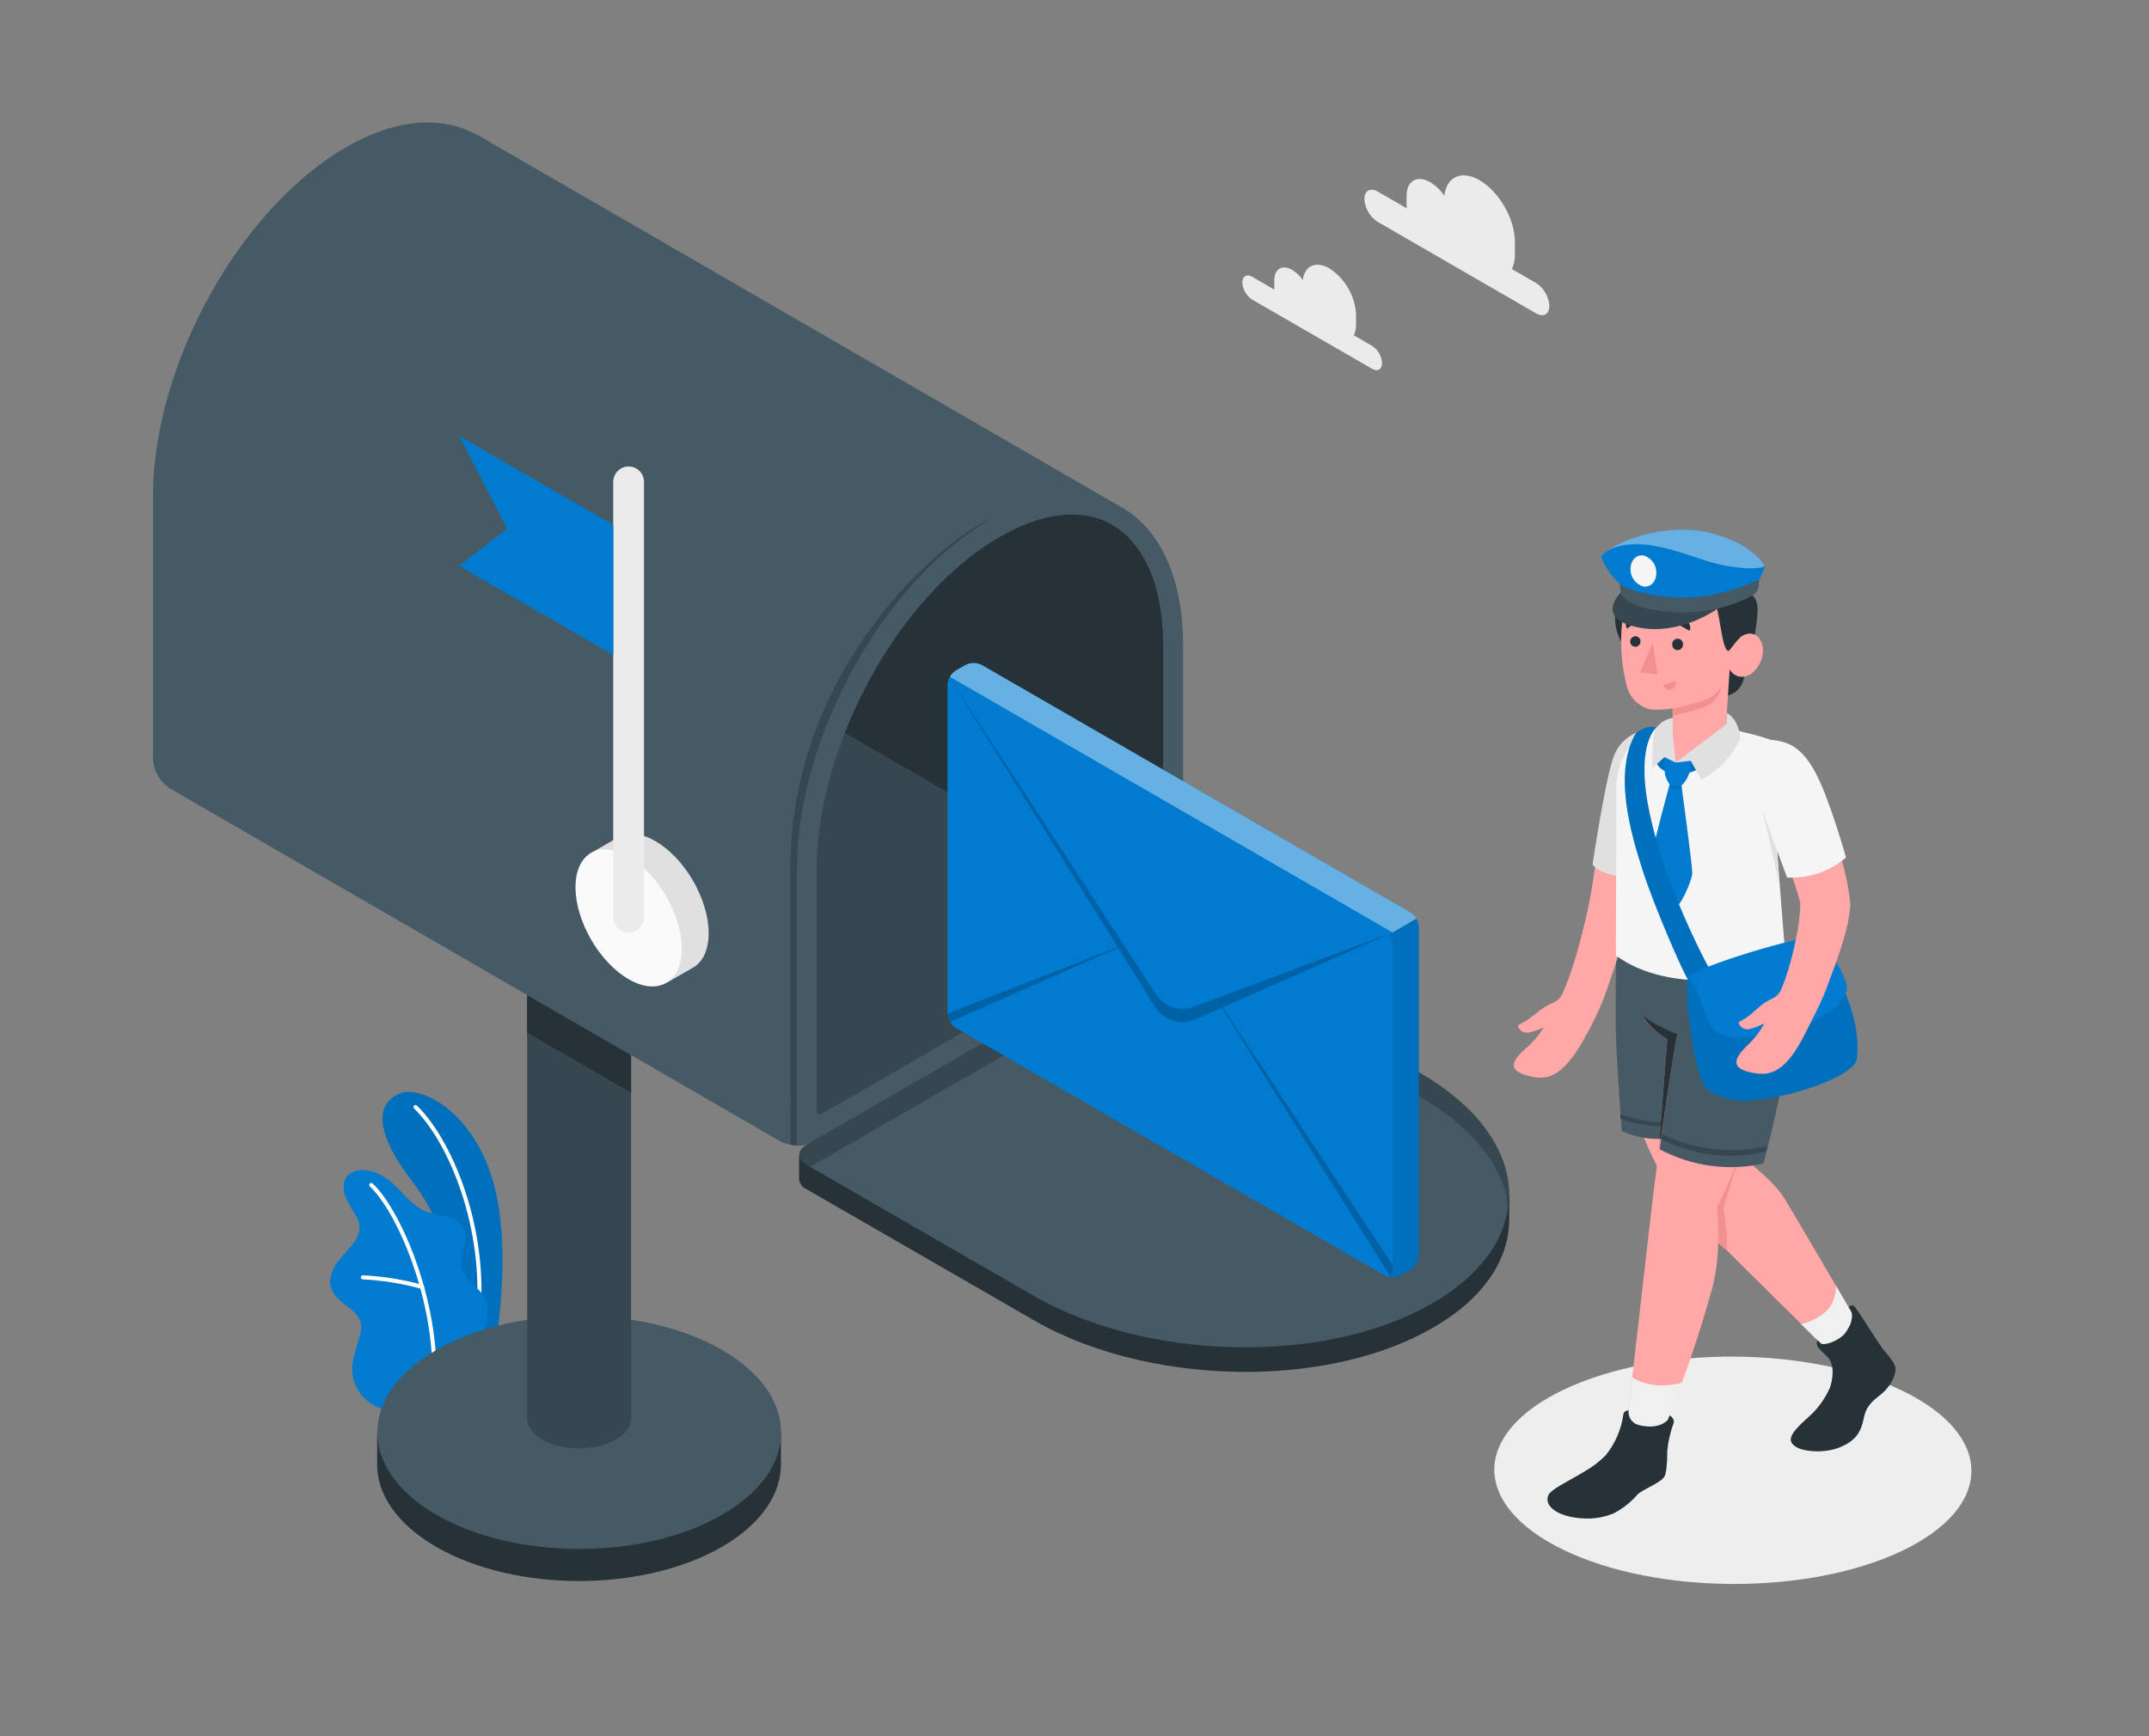 <svg width="500" height="404" viewBox="0 0 500 404" fill="none" xmlns="http://www.w3.org/2000/svg">
<rect x="0" y="0" width="500" height="404" fill="#808080" stroke="none"/>
<path d="M442.36 361C420.65 371.26 385.51 371.14 363.87 360.73C342.23 350.32 342.29 333.58 364 323.32C385.71 313.06 420.85 313.19 442.49 323.59C464.13 333.99 464.07 350.72 442.36 361Z" fill="#EEEEEE"/>
<path d="M320.51 44.56L327.32 48.49C327.32 48.19 327.26 47.89 327.26 47.59V45.59C327.26 42.08 329.73 40.65 332.77 42.41C334.078 43.212 335.196 44.286 336.05 45.56C336.55 41.15 340.05 39.5 344.22 41.93C348.77 44.56 352.46 50.93 352.46 56.2V59.2C352.489 60.377 352.253 61.546 351.77 62.62L357.42 65.88C358.311 66.461 359.052 67.244 359.583 68.165C360.115 69.085 360.422 70.118 360.48 71.18C360.48 73.12 359.11 73.91 357.42 72.94L320.51 51.61C319.619 51.032 318.878 50.251 318.346 49.332C317.814 48.412 317.507 47.38 317.45 46.32C317.45 44.38 318.82 43.59 320.51 44.56Z" fill="#EBEBEB"/>
<path d="M291.35 64.41L296.49 67.41C296.49 67.18 296.49 66.95 296.49 66.73V65.21C296.49 62.56 298.35 61.48 300.65 62.81C301.636 63.415 302.478 64.227 303.12 65.19C303.5 61.86 306.12 60.62 309.29 62.45C311.102 63.628 312.609 65.218 313.69 67.09C314.771 68.961 315.395 71.062 315.51 73.22V75.45C315.533 76.339 315.352 77.222 314.98 78.03L319.25 80.5C319.924 80.936 320.485 81.526 320.887 82.222C321.288 82.917 321.519 83.698 321.56 84.5C321.56 85.97 320.56 86.57 319.25 85.83L291.35 69.73C290.678 69.291 290.12 68.701 289.721 68.006C289.321 67.311 289.091 66.531 289.05 65.73C289.05 64.27 290.08 63.67 291.35 64.41Z" fill="#EBEBEB"/>
<path d="M108.6 317.2L115.22 313.42C115.22 313.42 118.4 295.9 116.03 280.84C112.68 259.66 98.27 252.36 93.03 254.46C87.79 256.56 86.56 262.84 96.03 275.08C101.6 282.29 108.77 297.55 108.6 317.2Z" fill="#007BD0"/>
<g opacity="0.1">
<path d="M108.6 317.2L115.22 313.42C115.22 313.42 118.4 295.9 116.03 280.84C112.68 259.66 98.27 252.36 93.03 254.46C87.79 256.56 86.56 262.84 96.03 275.08C101.6 282.29 108.77 297.55 108.6 317.2Z" fill="black"/>
</g>
<path d="M110.999 308.79H110.929C110.806 308.773 110.695 308.707 110.62 308.608C110.545 308.508 110.512 308.383 110.529 308.26C113.269 288.43 105.299 266.72 96.34 257.96C96.251 257.872 96.2 257.753 96.199 257.629C96.198 257.504 96.247 257.384 96.335 257.295C96.422 257.206 96.541 257.156 96.666 257.155C96.791 257.154 96.911 257.203 96.999 257.29C106.119 266.2 114.249 288.29 111.469 308.39C111.451 308.501 111.393 308.602 111.307 308.676C111.221 308.749 111.112 308.789 110.999 308.79Z" fill="white"/>
<path d="M90.21 327.83C89.21 328.43 87 327.11 86.21 326.56C84.794 325.592 83.651 324.277 82.89 322.74C82.034 320.999 81.744 319.034 82.06 317.12C82.22 316.103 82.457 315.101 82.77 314.12C83.05 313.12 83.32 312.18 83.6 311.21C83.941 310.273 84.087 309.276 84.03 308.28C83.77 306.28 82.03 304.91 80.41 303.71C78.64 302.38 76.79 300.63 76.8 298.24C76.935 296.387 77.677 294.63 78.91 293.24C80.05 291.8 81.41 290.52 82.44 288.99C83.252 287.923 83.675 286.61 83.64 285.27C83.533 284.451 83.261 283.661 82.84 282.95C81.866 281.471 81.013 279.916 80.29 278.3C79.71 276.63 79.8 274.55 81.1 273.35C81.684 272.918 82.348 272.608 83.054 272.436C83.76 272.264 84.493 272.235 85.21 272.35C86.554 272.509 87.848 272.959 89 273.67C92.8 275.78 95 280.28 99 281.9C100.597 282.399 102.223 282.796 103.87 283.09C104.692 283.246 105.473 283.572 106.162 284.047C106.851 284.522 107.432 285.136 107.87 285.85C109.35 288.8 106.61 292.44 107.65 295.57C108.57 298.35 111.26 299.41 112.78 301.91C113.396 303.014 113.641 304.286 113.48 305.54C113.352 307.66 112.833 309.738 111.95 311.67C110.971 313.596 109.848 315.444 108.59 317.2C108.53 317.26 90.37 327.73 90.21 327.83Z" fill="#007BD0"/>
<path d="M100.999 322.09C100.937 322.089 100.875 322.075 100.818 322.049C100.761 322.024 100.709 321.987 100.666 321.942C100.623 321.896 100.59 321.842 100.568 321.784C100.547 321.725 100.537 321.663 100.539 321.6C101.319 302.84 92.479 282.13 86.049 276.11C86.004 276.067 85.968 276.016 85.942 275.959C85.917 275.903 85.903 275.841 85.901 275.779C85.899 275.717 85.909 275.655 85.931 275.597C85.953 275.539 85.987 275.485 86.029 275.44C86.072 275.395 86.123 275.358 86.18 275.333C86.237 275.307 86.298 275.293 86.36 275.291C86.422 275.289 86.484 275.3 86.543 275.322C86.601 275.344 86.654 275.377 86.699 275.42C93.259 281.56 102.279 302.61 101.489 321.64C101.487 321.702 101.472 321.762 101.446 321.818C101.42 321.874 101.383 321.925 101.338 321.967C101.292 322.008 101.239 322.041 101.181 322.062C101.123 322.083 101.061 322.093 100.999 322.09Z" fill="white"/>
<path d="M98.15 299.93H98.01C93.567 298.7 89.003 297.963 84.4 297.73C84.338 297.727 84.277 297.713 84.221 297.687C84.165 297.661 84.115 297.624 84.073 297.578C84.031 297.533 83.999 297.48 83.978 297.421C83.957 297.363 83.947 297.302 83.95 297.24C83.949 297.177 83.962 297.115 83.987 297.058C84.012 297.001 84.049 296.949 84.095 296.907C84.141 296.864 84.196 296.832 84.255 296.812C84.314 296.792 84.377 296.784 84.44 296.79C89.123 297.018 93.768 297.759 98.29 299C98.413 299.019 98.524 299.085 98.598 299.186C98.672 299.286 98.703 299.412 98.685 299.535C98.666 299.658 98.599 299.769 98.499 299.843C98.399 299.917 98.273 299.949 98.15 299.93Z" fill="white"/>
<path d="M87.75 340.72V333.35H89.57C91.69 329.05 95.65 325 101.5 321.63C119.85 311.03 149.6 311.03 167.95 321.63C173.81 325 177.77 329.05 179.89 333.35H181.69V340.48C181.84 347.48 177.27 354.61 167.95 359.99C149.6 370.58 119.85 370.58 101.5 359.99C92.29 354.67 87.71 347.69 87.75 340.72Z" fill="#263238"/>
<path d="M168 314.16C149.65 303.57 119.9 303.57 101.55 314.16C83.2 324.75 83.2 341.93 101.55 352.53C119.9 363.13 149.65 363.12 168 352.53C186.35 341.94 186.3 324.76 168 314.16Z" fill="#455A64"/>
<path d="M146.829 201.08V330.08C146.829 331.86 145.649 333.65 143.289 335.01C138.569 337.74 130.909 337.74 126.189 335.01C123.829 333.65 122.649 331.86 122.649 330.08V201.08H146.829Z" fill="#37474F"/>
<path d="M122.64 231.58V240.32L146.83 254.26V245.58L122.64 231.58Z" fill="#263238"/>
<path d="M260.32 117.69L258.26 121.82L236.11 166.22L225.6 187.32L190 258.66L186.08 266.52C185.847 266.52 185.617 266.52 185.39 266.52C183.993 266.537 182.615 266.193 181.39 265.52L39.59 183.52C38.427 182.763 37.459 181.743 36.764 180.543C36.069 179.342 35.667 177.995 35.59 176.61V115.51C35.59 84.96 55.7 48.59 80.53 34.25C92.34 27.46 103 26.91 111 31.4V31.34L260.32 117.69Z" fill="#455A64"/>
<path d="M230.37 120.92C220.37 124.63 183.89 154.74 183.89 202.15C183.89 242.01 183.94 262.7 183.95 266.42C184.435 266.504 184.927 266.547 185.42 266.55C185.653 266.55 185.883 266.55 186.11 266.55L190.03 258.69L225.6 187.35L236.11 166.26L238.52 161.43L230.37 120.92Z" fill="#37474F"/>
<path d="M273.36 216.45C272.941 217.104 272.376 217.652 271.71 218.05L271.3 218.31L189.42 265.58C188.403 266.133 187.275 266.451 186.12 266.51C185.886 266.51 185.656 266.51 185.43 266.51V202.11C185.43 191.11 188.05 179.39 192.55 168.18L196.55 170.52L225.55 187.28L270.62 213.28L272.93 214.61C273.098 214.684 273.246 214.795 273.364 214.936C273.481 215.077 273.564 215.244 273.605 215.422C273.647 215.601 273.647 215.787 273.604 215.965C273.561 216.144 273.478 216.31 273.36 216.45Z" fill="#37474F"/>
<path d="M260.32 117.7C252.38 113.53 241.88 114.26 230.37 120.92C217.46 128.35 205.81 141.79 197.63 157.25C195.737 160.822 194.037 164.494 192.54 168.25C188.04 179.46 185.42 191.19 185.42 202.18V266.58C185.653 266.58 185.883 266.58 186.11 266.58C187.266 266.521 188.393 266.203 189.41 265.65L271.29 218.38L271.7 218.12C272.326 217.671 272.882 217.132 273.35 216.52C274.504 215.099 275.176 213.348 275.27 211.52V150.27C275.28 133.9 269.5 122.52 260.32 117.7ZM269.48 214L191.23 259.18C190.57 259.56 190.03 259.25 190.03 258.49V202.15C190.03 192.32 192.3 181.42 196.58 170.56C196.649 170.349 196.73 170.143 196.82 169.94C198.403 165.965 200.223 162.088 202.27 158.33C210.22 143.64 221.09 131.57 232.68 124.91C238.63 121.46 244.27 119.72 249.43 119.72C252.502 119.684 255.536 120.409 258.26 121.83C266.09 126 270.67 136.13 270.67 150.27V212C270.638 212.402 270.513 212.792 270.307 213.138C270.101 213.485 269.818 213.78 269.48 214Z" fill="#455A64"/>
<path d="M351.15 283.77V278.14H350.62V278.94C350.279 277.376 349.787 275.849 349.15 274.38C346.15 267.48 339.96 260.86 330.44 255.38L277.49 224.81C276.251 224.18 274.88 223.852 273.49 223.852C272.1 223.852 270.729 224.18 269.49 224.81L188.49 271.55C187.482 270.752 186.614 269.792 185.92 268.71V274.39C185.965 274.887 186.142 275.363 186.432 275.769C186.722 276.175 187.115 276.496 187.57 276.7L240.57 307.26C254.74 315.45 273.27 319.47 291.22 319.26C306.75 319.06 321.85 315.66 333.36 309.01C345.26 302.17 351.13 293.09 351.13 283.82L351.15 283.77Z" fill="#263238"/>
<path d="M349.15 274.38C346.15 267.48 339.96 260.86 330.44 255.38L277.49 224.81C276.251 224.18 274.88 223.852 273.49 223.852C272.1 223.852 270.73 224.18 269.49 224.81L188.49 271.55L240.49 301.55C254.66 309.74 273.19 313.76 291.14 313.55C306.67 313.34 321.77 309.95 333.28 303.3C343.96 297.15 349.8 289.21 350.87 280.94C350.618 278.681 350.039 276.472 349.15 274.38Z" fill="#455A64"/>
<path d="M351 280.93C350.718 278.67 350.109 276.464 349.19 274.38C346.19 267.48 340 260.86 330.48 255.38L277.53 224.81C276.291 224.18 274.92 223.852 273.53 223.852C272.14 223.852 270.769 224.18 269.53 224.81L188.53 271.55L187.61 271.03C185.41 269.75 185.41 267.69 187.61 266.42L269.49 219.14C270.729 218.51 272.1 218.182 273.49 218.182C274.88 218.182 276.251 218.51 277.49 219.14L330.44 249.71C339.96 255.21 346.19 261.83 349.15 268.71C350.123 270.936 350.753 273.296 351.02 275.71C351.22 277.445 351.214 279.197 351 280.93Z" fill="#37474F"/>
<path d="M270.67 150.27V213.35L196.58 170.56C196.65 170.349 196.73 170.143 196.82 169.94C204.76 150.09 218.16 133.26 232.68 124.94C238.63 121.49 244.27 119.75 249.43 119.75C262.53 119.72 270.67 131.42 270.67 150.27Z" fill="#263238"/>
<path d="M137.27 198.64L143.79 194.88H143.84C146.07 193.62 149.14 193.81 152.53 195.77C159.35 199.71 164.88 209.29 164.88 217.17C164.88 221.1 163.5 223.87 161.28 225.17L155.22 228.64L154.12 226.81C152.876 226.533 151.683 226.067 150.58 225.43C143.76 221.49 138.22 211.91 138.22 204.03C138.222 202.968 138.353 201.91 138.61 200.88L137.27 198.64Z" fill="#E0E0E0"/>
<path d="M146.259 199.35C153.079 203.29 158.619 212.87 158.619 220.75C158.619 228.63 153.079 231.82 146.259 227.88C139.439 223.94 133.899 214.36 133.899 206.48C133.899 198.6 139.429 195.41 146.259 199.35Z" fill="#FAFAFA"/>
<path d="M146.26 217C145.31 217 144.4 216.623 143.728 215.951C143.057 215.28 142.68 214.369 142.68 213.42V112.14C142.68 111.191 143.057 110.28 143.728 109.609C144.4 108.937 145.31 108.56 146.26 108.56C147.209 108.56 148.12 108.937 148.791 109.609C149.463 110.28 149.84 111.191 149.84 112.14V213.43C149.837 214.378 149.459 215.286 148.788 215.955C148.117 216.624 147.207 217 146.26 217Z" fill="#EBEBEB"/>
<path d="M142.68 122.15L106.78 101.43L118.02 123.04L106.78 131.69L142.68 152.41V122.15Z" fill="#007BD0"/>
<path d="M330.119 215.7C330.083 215.024 329.888 214.367 329.549 213.781C329.21 213.195 328.737 212.698 328.169 212.33L228.479 154.77C227.877 154.464 227.21 154.305 226.534 154.305C225.859 154.305 225.192 154.464 224.589 154.77L222.389 156.04C221.82 156.409 221.347 156.908 221.008 157.495C220.669 158.083 220.474 158.743 220.439 159.42V235.83C220.478 236.506 220.675 237.165 221.013 237.752C221.352 238.338 221.823 238.838 222.389 239.21L322.079 296.76C322.684 297.066 323.352 297.225 324.029 297.225C324.707 297.225 325.375 297.066 325.979 296.76L328.169 295.49C328.735 295.12 329.206 294.622 329.545 294.037C329.883 293.451 330.08 292.795 330.119 292.12V215.7Z" fill="#007BD0"/>
<path opacity="0.4" d="M329.55 213.78L324 217L221 157.5C221.328 156.904 221.803 156.401 222.38 156.04L224.58 154.78C225.181 154.47 225.848 154.308 226.525 154.308C227.202 154.308 227.869 154.47 228.47 154.78L328.16 212.33C328.739 212.687 329.218 213.186 329.55 213.78Z" fill="white"/>
<path opacity="0.1" d="M330.12 215.7V292.11C330.085 292.787 329.89 293.447 329.551 294.035C329.212 294.622 328.739 295.121 328.17 295.49L326 296.76C325.827 296.856 325.647 296.936 325.46 297C325.2 297.087 324.932 297.147 324.66 297.18C324.147 297.249 323.627 297.232 323.12 297.13L322.74 297.03L322.51 296.94C322.657 297.002 322.815 297.035 322.975 297.035C323.135 297.035 323.293 297.002 323.44 296.94C323.647 296.802 323.813 296.61 323.919 296.384C324.025 296.158 324.067 295.908 324.04 295.66V219.22C324.061 218.875 323.976 218.531 323.798 218.235C323.619 217.938 323.355 217.703 323.04 217.56L324.04 216.97L329.57 213.78C329.912 214.363 330.102 215.024 330.12 215.7Z" fill="black"/>
<path opacity="0.2" d="M324 217L277.84 234.25C276.243 234.847 274.49 234.882 272.87 234.35C271.251 233.817 269.861 232.748 268.93 231.32L261.52 219.96L220.63 157.31L260.04 220.39L220.42 235.89C220.455 236.581 220.664 237.252 221.03 237.84L260.15 220.57L268.76 234.35C269.717 235.882 271.195 237.017 272.921 237.548C274.648 238.078 276.507 237.969 278.16 237.24L284.29 234.53L323.4 296.95C323.608 296.812 323.773 296.62 323.879 296.394C323.985 296.168 324.027 295.918 324 295.67V294.39L284.5 234.42L324 217Z" fill="black"/>
<path d="M434.87 312L433.16 309.47C433.16 309.47 418.16 283.77 415.08 278.72C412 273.67 400.9 265.89 400.9 265.89L402.07 218.61L376 222.4C375.79 228.04 376.67 249.6 380.75 260.4C383.001 266.537 385.848 272.438 389.25 278.02C390.47 280.12 426.94 315.84 426.94 315.84L428 317C428.702 317.805 429.664 318.337 430.719 318.506C431.773 318.674 432.853 318.466 433.77 317.92L433.86 317.86C434.764 317.211 435.376 316.233 435.565 315.137C435.754 314.041 435.504 312.914 434.87 312Z" fill="#FFA8A7"/>
<path d="M431.891 307.27L427.211 299.27C427.211 299.27 427.281 303.03 424.761 305.27C423.111 306.663 421.159 307.652 419.061 308.16L425.481 314.47C425.481 314.47 431.821 314.33 431.891 307.27Z" fill="#F0F0F0"/>
<path d="M441 318.24C440.79 317.07 439.38 315.45 438.47 314.42C436.64 312.13 432.42 305.1 431.61 304.2C431.53 304.078 431.421 303.978 431.293 303.909C431.164 303.84 431.021 303.804 430.875 303.804C430.73 303.804 430.586 303.84 430.458 303.909C430.33 303.978 430.22 304.078 430.14 304.2L430.75 305.25C430.75 305.25 431.62 307.11 429.3 310.25C428.3 311.59 425.25 313.13 423.73 312.73L422.89 311.91C422.26 313.2 423.28 313.91 425.16 315.76C427.04 317.61 426.36 321.28 425.77 322.92C424.582 325.638 422.794 328.051 420.54 329.98C416.04 333.98 415.87 335.42 417.87 336.72C419.57 337.82 424.56 338.35 428.3 336.72C431.72 335.26 433 333.31 433.64 330.02C434.28 326.73 436.28 325.67 438.01 324.18C439.74 322.69 441.27 320 441 318.24Z" fill="#263238"/>
<path d="M415.4 222.53L381.05 217.89H378.71C378.71 217.89 377.81 224.89 383.49 232.79C385.461 235.658 387.742 238.3 390.29 240.67C390.29 240.67 386.21 265.15 384.78 276.93C383.62 286.44 379.78 320.68 378.78 329.12C378.637 330.384 378.424 331.64 378.14 332.88L376.62 339.46L384.07 341.18L386.2 336.18C386.778 333.676 387.571 331.227 388.57 328.86C392.445 319.235 395.754 309.391 398.48 299.38C400.48 291.55 399.65 282.7 399.48 280.6C399.48 280.6 411.82 254.6 414.89 239.4C416.15 233.863 416.324 228.133 415.4 222.53Z" fill="#FFA8A7"/>
<path d="M378.71 330L379.78 320.55C379.78 320.55 384.12 323.73 391.37 321.79C390.27 324.79 388.96 328.15 387.54 331.68C387.54 331.68 383.89 335.97 380.93 334.94C377.97 333.91 378.71 330 378.71 330Z" fill="#F0F0F0"/>
<path d="M388.45 329.41L388.05 330.41C388.05 330.41 386.22 332.82 381.44 331.67C380.663 331.519 379.972 331.081 379.503 330.444C379.034 329.807 378.822 329.016 378.91 328.23C378.91 328.23 377.82 328.23 377.71 329.11C377.239 332.6 375.825 335.895 373.62 338.64C372.216 340.08 370.617 341.315 368.87 342.31C364.6 344.94 360.65 346.6 360.16 348.16C359.36 350.74 362.78 353.04 368.16 353.35C370.674 353.543 373.197 353.132 375.52 352.15C377.593 351.059 379.445 349.59 380.98 347.82C382.29 346.51 386.28 345.19 387.27 343.61C387.69 342.93 387.91 340.24 387.91 338.76V337.68C388.127 335.47 388.621 333.297 389.38 331.21C389.72 330 388.45 329.41 388.45 329.41Z" fill="#263238"/>
<path d="M376.001 222.4C376.001 222.4 375.791 235.96 376.001 241.94C376.211 247.92 377.321 263.23 377.321 263.23C380.207 264.503 383.337 265.128 386.491 265.06L386.141 267.45C393.526 271.413 402.088 272.595 410.271 270.78C410.271 270.78 415.571 251.91 416.391 238.6C417.211 225.29 415.471 222.53 415.471 222.53L376.001 222.4Z" fill="#455A64"/>
<path d="M386.6 263.88C394.267 267.586 402.963 268.584 411.27 266.71L410.97 267.89C410.97 267.89 399.84 271.75 386.42 265.06L386.6 263.88Z" fill="#37474F"/>
<path d="M377 259.29C377 259.29 382.56 261.29 387 261.19L386.85 262.19C386.85 262.19 381 262 377 260.35V259.29Z" fill="#37474F"/>
<path d="M385.74 269.71C385.74 269.71 389.43 244.16 390.29 240.71C390.29 240.71 383.95 238.28 382.01 236.05C382.01 236.05 383.39 239.16 387.92 241.93L385.74 269.71Z" fill="#F28F8F"/>
<path d="M382 236C382 236 383.38 239.11 387.91 241.88L386.1 265.05H386.41C387.52 257.53 389.65 243.22 390.28 240.65C390.29 240.66 384 238.23 382 236Z" fill="#263238"/>
<path d="M399.521 280.62C400.521 279.25 402.521 274.62 403.701 271.56H403.941L400.941 281.32C401.581 284.536 401.869 287.812 401.801 291.09L399.801 289.34C399.881 287.87 399.521 280.62 399.521 280.62Z" fill="#F28F8F"/>
<path d="M379.84 211.74C384.84 195.01 383.84 180.84 384.84 176.5L371.97 194.5C371.423 200.428 370.545 206.32 369.34 212.15C367.85 218.55 365.82 226.52 363.39 231.48C362.949 232.356 362.202 233.039 361.29 233.4C358.86 234.4 357.74 235.64 355.79 237.08C354.26 238.21 353.1 238.36 353.2 238.82C353.365 239.338 353.719 239.774 354.192 240.041C354.665 240.308 355.222 240.387 355.75 240.26C356.928 240.012 358.072 239.626 359.16 239.11C358.043 240.951 356.638 242.602 355 244C351.28 247.24 350.74 249.53 356.94 250.66C360.82 251.36 364.34 249.5 368.75 241.44C370.432 238.498 371.903 235.441 373.15 232.29C376.09 224.09 378.32 216.8 379.84 211.74Z" fill="#FFA8A7"/>
<path d="M389.19 169C383.19 169 377.19 170.38 375.19 176.79C373.19 183.2 370.53 201.23 370.53 201.23C370.53 201.23 373.06 204.61 381.53 204.08L389.19 169Z" fill="#E0E0E0"/>
<path d="M401.58 169.45C405.81 170.45 410.71 171.33 414.8 173.36C417.65 174.77 413.48 198.36 413.48 198.36L415.4 222.5C409.76 228.6 388.21 231.38 375.96 222.37C375.96 222.37 376.07 189.52 376.09 183.28C376.11 177.04 379.61 169.54 389.19 169.01L401.58 169.45Z" fill="#F5F5F5"/>
<path d="M385.23 177.2C386.01 179.04 387.43 179.78 390.01 180.07C391.306 180.161 392.607 179.988 393.835 179.561C395.062 179.135 396.19 178.465 397.15 177.59L393.94 174.39L389.87 177.46L389.52 174.05L385.23 177.2Z" fill="#007BD0"/>
<path opacity="0.1" d="M385.23 177.2C386.01 179.04 387.43 179.78 390.01 180.07C391.306 180.161 392.607 179.988 393.835 179.561C395.062 179.135 396.19 178.465 397.15 177.59L393.94 174.39L389.87 177.46L389.52 174.05L385.23 177.2Z" fill="black"/>
<path d="M413.5 197.93L409.82 187.66L414.09 206.11L413.5 197.93Z" fill="#E0E0E0"/>
<path d="M408.33 147.74L405.64 158.22C405.36 159.311 404.724 160.276 403.833 160.965C402.942 161.653 401.846 162.024 400.72 162.02H397.61L397.66 147.39L408.33 147.74Z" fill="#263238"/>
<path d="M398.24 143.865C398.27 137.657 393.262 132.601 387.055 132.57C380.847 132.54 375.79 137.548 375.76 143.755C375.73 149.963 380.737 155.02 386.945 155.05C393.153 155.08 398.209 150.073 398.24 143.865Z" fill="#263238"/>
<path d="M404.38 137.49C405.026 137.415 405.681 137.488 406.294 137.705C406.908 137.922 407.464 138.276 407.92 138.74C409.43 140.3 409.11 143.17 407.92 149.74L403.22 150.26L404.38 137.49Z" fill="#263238"/>
<path d="M402.14 150.3C402.83 150.72 403.83 149.38 404.7 148.48C405.57 147.58 408.37 146.37 409.76 149.32C411.15 152.27 408.93 156.32 406.76 157.17C405.999 157.543 405.123 157.606 404.315 157.347C403.508 157.088 402.833 156.526 402.43 155.78L401.55 169.45C401.55 169.45 396.55 176.57 389.84 177.45C388.31 174.13 386.94 171.75 389.16 169.03V164.85C387.467 165.146 385.744 165.23 384.03 165.1C382.665 164.789 381.415 164.097 380.428 163.103C379.44 162.11 378.754 160.857 378.45 159.49C376.945 153.449 376.781 147.151 377.97 141.04C379.8 130.63 391.48 130.49 398.06 134.66C404.64 138.83 402.14 150.3 402.14 150.3Z" fill="#FFA8A7"/>
<path d="M402.14 151.47C402.49 151.47 403.83 149.27 404.7 148.47C405.9 147.39 404.38 137.47 404.38 137.47C403.8 129.35 391.83 128.69 388.52 128.47C380.94 127.9 375.77 132.08 377.81 137.38C379.18 139.78 381.97 140.45 384.6 140.78C389.06 141.34 396.66 138.97 397.6 138.84C398.9 138.67 399.17 139.93 399.86 143.35C400.47 146.35 401 151.44 402.14 151.47Z" fill="#263238"/>
<path d="M404.38 138.26L408.6 136C408.466 135.716 408.276 135.461 408.041 135.252C407.806 135.044 407.531 134.884 407.233 134.784C406.935 134.684 406.62 134.646 406.306 134.671C405.993 134.696 405.688 134.784 405.41 134.93C404.84 135.244 404.415 135.766 404.222 136.387C404.03 137.008 404.087 137.68 404.38 138.26Z" fill="#263238"/>
<path d="M389.22 164.86C389.22 164.86 395.47 163.63 397.66 162.47C398.939 161.795 399.985 160.749 400.66 159.47C400.352 160.747 399.787 161.948 399 163C397.4 165 389.25 166.52 389.25 166.52L389.22 164.86Z" fill="#F28F8F"/>
<path d="M389.07 150C389.066 150.168 389.096 150.334 389.156 150.491C389.217 150.647 389.308 150.79 389.425 150.91C389.541 151.031 389.68 151.128 389.834 151.195C389.987 151.262 390.153 151.297 390.32 151.3C390.659 151.292 390.981 151.151 391.217 150.908C391.453 150.665 391.583 150.339 391.58 150C391.596 149.826 391.575 149.65 391.519 149.484C391.463 149.319 391.373 149.167 391.255 149.037C391.137 148.908 390.994 148.805 390.833 148.735C390.673 148.664 390.5 148.628 390.325 148.628C390.151 148.628 389.978 148.664 389.817 148.735C389.657 148.805 389.514 148.908 389.396 149.037C389.278 149.167 389.188 149.319 389.132 149.484C389.076 149.65 389.055 149.826 389.07 150Z" fill="#263238"/>
<path d="M390.41 145.3L393.09 146.79C393.282 146.424 393.325 145.997 393.209 145.6C393.094 145.203 392.829 144.866 392.47 144.66C392.294 144.563 392.099 144.503 391.899 144.483C391.699 144.463 391.497 144.483 391.304 144.543C391.112 144.603 390.934 144.701 390.78 144.831C390.627 144.961 390.501 145.12 390.41 145.3Z" fill="#263238"/>
<path d="M389.81 158.4L387 159.46C387.055 159.656 387.15 159.839 387.279 159.997C387.408 160.154 387.568 160.284 387.748 160.378C387.929 160.472 388.127 160.527 388.331 160.541C388.534 160.556 388.738 160.528 388.93 160.46C389.315 160.298 389.623 159.993 389.787 159.608C389.951 159.224 389.959 158.79 389.81 158.4Z" fill="#F28F8F"/>
<path d="M378.57 146.31L381.02 144.43C380.906 144.265 380.759 144.125 380.589 144.018C380.419 143.912 380.229 143.841 380.031 143.81C379.833 143.779 379.63 143.789 379.436 143.839C379.241 143.889 379.059 143.978 378.9 144.1C378.572 144.356 378.355 144.728 378.293 145.139C378.232 145.55 378.331 145.97 378.57 146.31Z" fill="#263238"/>
<path d="M379.29 149.31C379.29 149.468 379.321 149.624 379.381 149.769C379.442 149.915 379.53 150.047 379.642 150.159C379.753 150.27 379.885 150.358 380.031 150.419C380.176 150.479 380.332 150.51 380.49 150.51C380.648 150.51 380.804 150.479 380.949 150.419C381.095 150.358 381.227 150.27 381.339 150.159C381.45 150.047 381.538 149.915 381.599 149.769C381.659 149.624 381.69 149.468 381.69 149.31C381.695 149.149 381.669 148.989 381.612 148.839C381.554 148.689 381.468 148.552 381.357 148.436C381.246 148.319 381.113 148.226 380.966 148.162C380.819 148.097 380.661 148.063 380.5 148.06C380.175 148.068 379.865 148.203 379.639 148.437C379.413 148.671 379.287 148.985 379.29 149.31Z" fill="#263238"/>
<path d="M384.56 149.5L385.71 156.96L381.59 156.46L384.56 149.5Z" fill="#F28F8F"/>
<path d="M387.26 176.2C387.17 177.359 387.187 178.524 387.31 179.68C387.433 180.719 387.829 181.706 388.46 182.54C388.867 182.802 389.329 182.965 389.809 183.018C390.29 183.07 390.777 183.009 391.23 182.84C391.987 182.09 392.572 181.185 392.945 180.187C393.318 179.189 393.47 178.122 393.39 177.06L389.87 177.46L387.26 176.2Z" fill="#007BD0"/>
<path d="M388.46 182.54C388.46 182.54 384.3 197.94 384.14 199.8C383.98 201.66 387.6 211.58 389.19 211.63C390.78 211.68 393.68 204.93 393.73 203.23C393.78 201.53 391.23 182.84 391.23 182.84L388.46 182.54Z" fill="#007BD0"/>
<path opacity="0.1" d="M391.23 182.84C390.783 183.039 390.291 183.116 389.804 183.064C389.318 183.011 388.854 182.83 388.46 182.54L388.38 182.81C388.781 183.145 389.257 183.377 389.767 183.487C390.278 183.596 390.807 183.58 391.31 183.44L391.23 182.84Z" fill="black"/>
<path d="M389.87 177.46L401.63 168.59L401.8 165.96C401.8 165.96 404.35 166.96 404.97 171.76C403.096 175.916 399.89 179.329 395.86 181.46L393.39 177.06L389.87 177.46Z" fill="#E0E0E0"/>
<path d="M389.2 167.07C387.661 167.307 386.278 168.141 385.35 169.39C384.17 171.39 384.44 178.76 384.44 178.76L387.26 176.2L389.87 177.46C389.62 174.99 389.19 170.82 389.19 170.82L389.2 167.07Z" fill="#E0E0E0"/>
<path d="M399.62 141.62C399.62 141.62 391.08 148.06 381.02 145.99C370.36 143.79 377.6 137.38 377.6 137.38L399.62 141.62Z" fill="#37474F"/>
<path d="M372.53 129.54C375.39 125.98 387.37 121.54 397.61 123.95C407.85 126.36 410.61 131.71 410.61 131.71C406.494 134.247 401.698 135.458 396.87 135.18C388.71 134.73 372.53 129.54 372.53 129.54Z" fill="#007BD0"/>
<path opacity="0.4" d="M372.53 129.54C375.39 125.98 387.37 121.54 397.61 123.95C407.85 126.36 410.61 131.71 410.61 131.71C406.494 134.247 401.698 135.458 396.87 135.18C388.71 134.73 372.53 129.54 372.53 129.54Z" fill="white"/>
<path d="M409.29 134.93C409.882 133.929 410.317 132.843 410.58 131.71C410.58 131.71 409.37 132.88 402.43 131.82C395.85 130.82 389 126.99 381.69 126.68C374.38 126.37 372.53 129.54 372.53 129.54C373.463 131.979 374.96 134.162 376.9 135.91C376.9 135.91 380.15 140.31 388.71 140.53C397.27 140.75 409.29 134.93 409.29 134.93Z" fill="#007BD0"/>
<path d="M385.37 133.36C385.37 135.36 384.01 136.75 382.37 136.49C381.481 136.245 380.701 135.707 380.156 134.962C379.612 134.218 379.335 133.312 379.37 132.39C379.37 130.39 380.73 129 382.37 129.27C383.258 129.513 384.038 130.05 384.583 130.792C385.128 131.535 385.405 132.44 385.37 133.36Z" fill="#F5F5F5"/>
<path d="M409.29 134.93L409.2 136.3C409.16 136.756 409.015 137.197 408.778 137.589C408.54 137.981 408.216 138.313 407.83 138.56C402.03 141.63 395.469 142.963 388.93 142.4C382.85 141.95 379.88 140.76 378.58 139.77C378.128 139.507 377.747 139.137 377.472 138.692C377.196 138.248 377.034 137.742 377 137.22L376.9 135.91C376.9 135.91 379.27 138.17 389.23 139C399.19 139.83 409.29 134.93 409.29 134.93Z" fill="#455A64"/>
<path d="M385.42 169.27C385.42 169.27 380.63 172.84 383.54 187.89C387.19 206.68 398.17 226.33 398.17 226.33C398.17 226.33 393.37 228.49 392.63 227.73C391.89 226.97 385.12 211.6 382.27 202.8C379.42 194 375.27 179.8 380.61 170.59C380.61 170.59 383.12 168.61 385.42 169.27Z" fill="#007BD0"/>
<path opacity="0.1" d="M385.42 169.27C385.42 169.27 380.63 172.84 383.54 187.89C387.19 206.68 398.17 226.33 398.17 226.33C398.17 226.33 393.37 228.49 392.63 227.73C391.89 226.97 385.12 211.6 382.27 202.8C379.42 194 375.27 179.8 380.61 170.59C380.61 170.59 383.12 168.61 385.42 169.27Z" fill="black"/>
<path d="M422.16 218.22C422.16 218.22 393.77 225.84 392.75 227.36C391.73 228.88 393.83 250.93 397.35 253.61C399.692 255.158 402.407 256.049 405.21 256.19C415.8 256.05 431.56 250.43 432.04 246.42C433.61 233.24 422.16 218.22 422.16 218.22Z" fill="#007BD0"/>
<path opacity="0.1" d="M422.16 218.22C422.16 218.22 393.77 225.84 392.75 227.36C391.73 228.88 393.83 250.93 397.35 253.61C399.692 255.158 402.407 256.049 405.21 256.19C415.8 256.05 431.56 250.43 432.04 246.42C433.61 233.24 422.16 218.22 422.16 218.22Z" fill="black"/>
<path d="M422.16 218.22C425.06 219.01 429.69 227.72 429.7 229.56C429.7 233.47 425.24 237.72 411.79 240.56C402.22 242.56 399.05 240.92 397.72 238.1C395.72 233.84 394.51 228.64 392.72 227.36C394.7 225 419.48 217.49 422.16 218.22Z" fill="#007BD0"/>
<path d="M430.51 210.74C430.05 203.65 427.01 194.86 425.25 190.51L413.51 194.93C413.51 194.93 417.84 205.44 418.86 210.23C418.86 215.74 416.59 225.3 414.38 230.36C413.98 231.248 413.268 231.959 412.38 232.36C410 233.46 408.93 234.76 407.05 236.29C405.57 237.49 404.42 237.69 404.54 238.14C404.729 238.651 405.104 239.071 405.59 239.316C406.077 239.561 406.638 239.613 407.16 239.46C408.322 239.162 409.443 238.726 410.5 238.16C409.482 240.06 408.161 241.783 406.59 243.26C403.02 246.66 402.59 248.98 408.82 249.83C412.73 250.36 416.17 248.35 420.21 240.1C421.38 237.72 423.57 233.66 424.76 230.53C428.7 220.21 430.18 215.34 430.51 210.74Z" fill="#FFA8A7"/>
<path d="M411.72 172.17C416.48 172.4 419.65 174.33 422.79 180.57C425.93 186.81 429.51 199.57 429.51 199.57C425.699 202.81 420.795 204.473 415.8 204.22C415.8 204.22 409.69 187.9 408.65 184.03C407.53 179.79 408.54 173.61 411.72 172.17Z" fill="#F5F5F5"/>
</svg>
